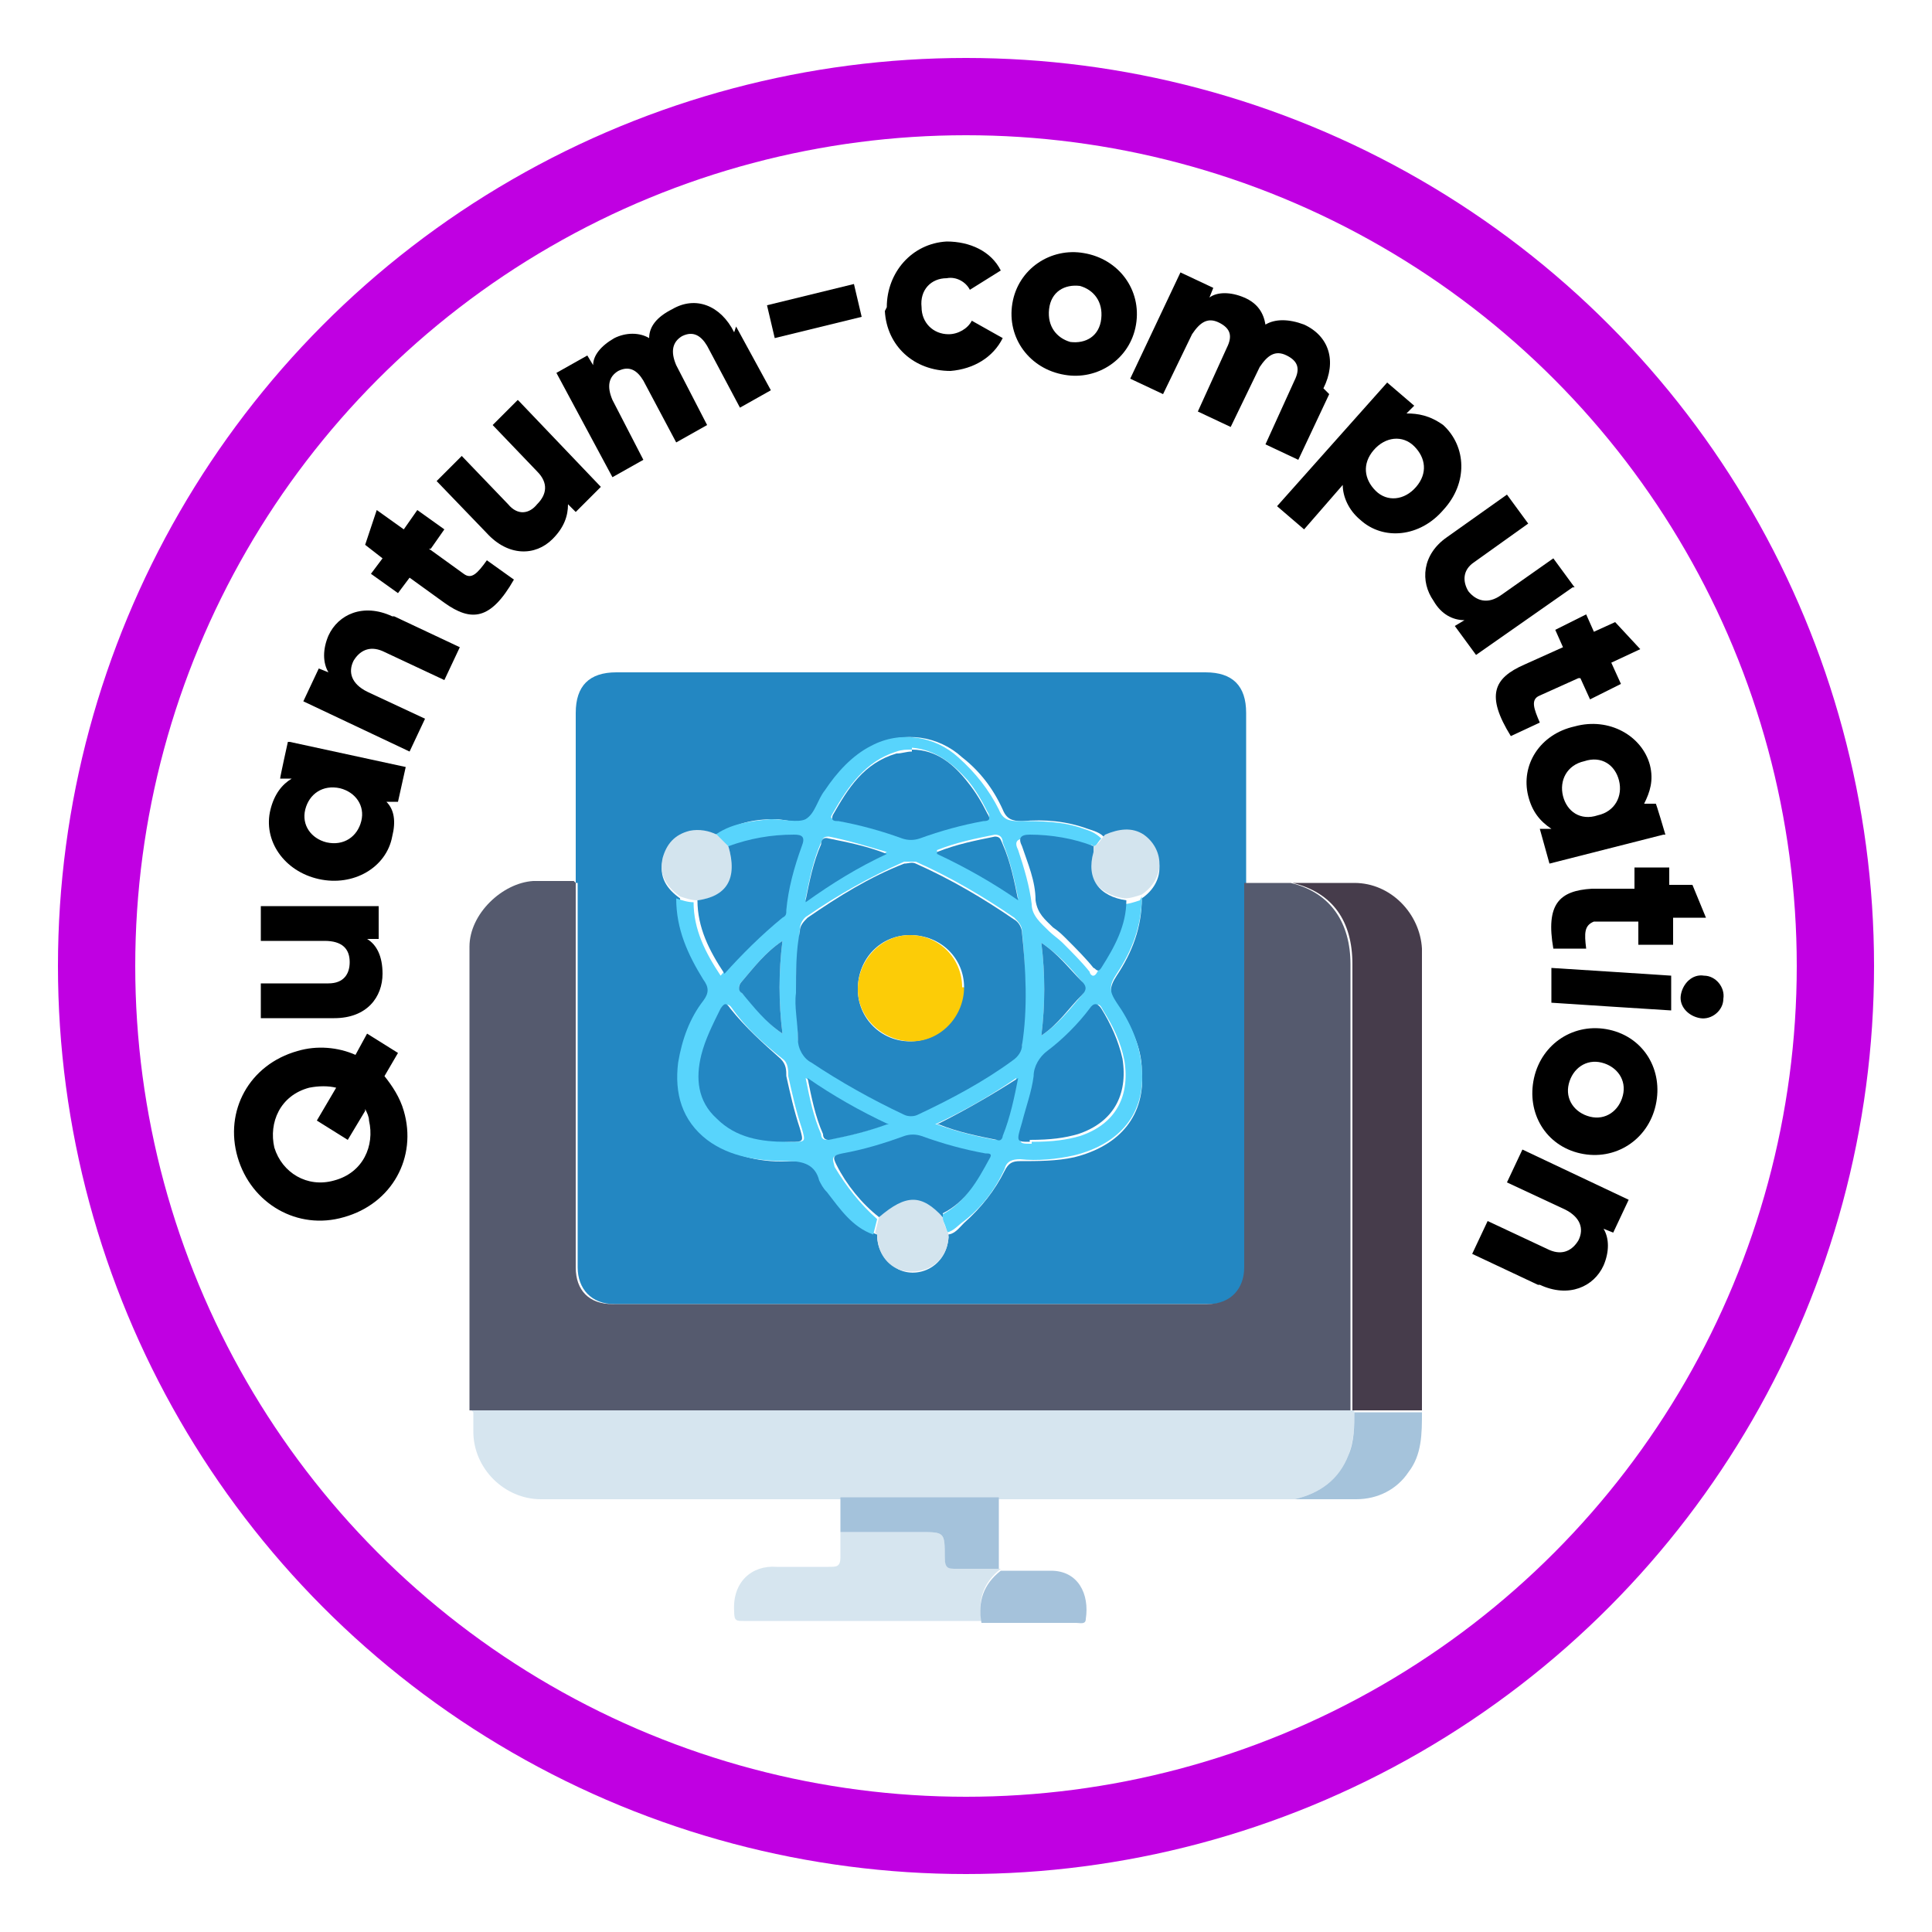 <?xml version="1.0" encoding="UTF-8"?><svg id="Layer_1" xmlns="http://www.w3.org/2000/svg" viewBox="0 0 100 100"><defs><style>.cls-1{fill:#a5c2db;}.cls-2{fill:none;stroke:#c000e2;stroke-miterlimit:10;stroke-width:4px;}.cls-3{fill:#555a6e;}.cls-4{fill:#463c4b;}.cls-5{fill:#a5c3db;}.cls-6{fill:#d3e4ee;}.cls-7{fill:#2489c4;}.cls-8{fill:#58d4fc;}.cls-9{fill:#d6e5ef;}.cls-10{fill:#2487c3;}.cls-11{fill:#2387c3;}.cls-12{fill:#2487c2;}.cls-13{fill:#2387c2;}.cls-14{fill:#a4c2db;}.cls-15{fill:#fccc07;}</style></defs><circle class="cls-2" cx="50" cy="50" r="45"/><g><path d="M18.4,54.6l.6-1.1,1.6,1-.7,1.2c.4,.5,.8,1.1,1,1.8,.7,2.4-.6,4.8-3.1,5.5-2.4,.7-4.8-.7-5.5-3.1-.7-2.4,.6-4.8,3.1-5.5,1-.3,2.1-.2,3,.2Zm.5,2.9l-.9,1.5-1.6-1,1-1.7c-.4-.1-.9-.1-1.4,0-1.5,.4-2.1,1.8-1.8,3.1,.4,1.3,1.7,2.1,3.1,1.7,1.5-.4,2.1-1.8,1.8-3.1,0-.2-.1-.4-.2-.6Z"/><path d="M13.5,46.9h6.1c0,0,0,1.7,0,1.7h-.6c.5,.3,.8,.9,.8,1.8,0,1.2-.8,2.3-2.5,2.3h-3.8c0,0,0-1.8,0-1.8h3.5c.8,0,1.1-.5,1.1-1.1,0-.7-.4-1.1-1.3-1.1h-3.3s0-1.8,0-1.8Z"/><path d="M15,38.4l6,1.3-.4,1.8h-.6c.4,.4,.5,1,.3,1.8-.3,1.6-2,2.6-3.8,2.2-1.8-.4-2.9-2-2.5-3.6,.2-.8,.6-1.3,1.1-1.6h-.6c0-.1,.4-1.9,.4-1.9Zm2.6,2.4c-.9-.2-1.6,.3-1.8,1.1-.2,.8,.3,1.5,1.1,1.7,.9,.2,1.6-.3,1.8-1.1,.2-.8-.3-1.5-1.1-1.7Z"/><path d="M20.4,31.9l3.4,1.6-.8,1.7-3.2-1.5c-.7-.3-1.2,0-1.5,.5-.3,.6-.1,1.2,.7,1.6l3,1.4-.8,1.7-5.5-2.6,.8-1.7,.5,.2c-.3-.5-.3-1.2,0-1.9,.5-1.1,1.8-1.7,3.3-1Z"/><path d="M22.2,28.4l1.8,1.3c.4,.3,.7,0,1.2-.7l1.4,1c-1.2,2.1-2.2,2.2-3.6,1.2l-1.8-1.3-.6,.8-1.4-1,.6-.8-.9-.7,.6-1.8,1.4,1,.7-1,1.4,1-.7,1Z"/><path d="M26.9,20.8l4.2,4.4-1.3,1.3-.4-.4c0,.6-.2,1.2-.8,1.8-.9,.9-2.3,.9-3.4-.3l-2.6-2.7,1.3-1.3,2.4,2.5c.5,.6,1.1,.5,1.5,0,.5-.5,.6-1.1,0-1.7l-2.3-2.4,1.3-1.3Z"/><path d="M38.1,16.9l1.8,3.3-1.6,.9-1.7-3.2c-.3-.5-.7-.8-1.3-.5-.5,.3-.6,.8-.3,1.5l1.6,3.1-1.6,.9-1.7-3.2c-.3-.5-.7-.8-1.3-.5-.5,.3-.6,.8-.3,1.5l1.6,3.1-1.6,.9-2.9-5.4,1.6-.9,.3,.5c0-.5,.4-1,1.1-1.4,.6-.3,1.3-.3,1.8,0,0-.6,.4-1.1,1.2-1.5,1.2-.7,2.5-.2,3.2,1.2Z"/><path d="M39.7,15.8l4.5-1.1,.4,1.7-4.5,1.1-.4-1.7Z"/><path d="M45.9,15.9c0-1.8,1.3-3.3,3.1-3.4,1.2,0,2.3,.5,2.8,1.5l-1.6,1c-.2-.4-.7-.7-1.2-.6-.8,0-1.4,.6-1.3,1.5,0,.8,.6,1.4,1.4,1.4,.5,0,1-.3,1.2-.7l1.6,.9c-.5,1-1.5,1.6-2.7,1.7-1.9,0-3.3-1.3-3.4-3.1Z"/><path d="M52.4,15.7c.3-1.8,2-2.9,3.7-2.6,1.8,.3,3,1.9,2.7,3.7-.3,1.8-2,2.9-3.7,2.6-1.8-.3-3-1.9-2.7-3.7Zm4.6,.8c.1-.9-.4-1.5-1.1-1.7-.8-.1-1.5,.3-1.6,1.2-.1,.9,.4,1.5,1.1,1.7,.8,.1,1.5-.3,1.6-1.2Z"/><path d="M68.8,20.4l-1.6,3.4-1.7-.8,1.5-3.3c.3-.6,.2-1-.4-1.3-.6-.3-1,0-1.4,.6l-1.5,3.1-1.7-.8,1.5-3.3c.3-.6,.2-1-.4-1.3-.6-.3-1,0-1.4,.6l-1.5,3.1-1.7-.8,2.6-5.5,1.7,.8-.2,.5c.4-.3,1.1-.3,1.8,0,.7,.3,1,.8,1.1,1.4,.5-.3,1.2-.3,2,0,1.3,.6,1.7,1.9,1,3.3Z"/><path d="M74.7,26.4c-1.2,1.4-3.1,1.6-4.3,.5-.6-.5-.9-1.2-.9-1.8l-2,2.3-1.4-1.2,5.7-6.4,1.4,1.2-.4,.4c.6,0,1.2,.1,1.9,.6,1.2,1.1,1.3,3,0,4.4Zm-1.4-1.2c.6-.7,.5-1.5-.1-2.1-.6-.6-1.5-.5-2.1,.2-.6,.7-.5,1.5,.1,2.1,.6,.6,1.5,.5,2.1-.2Z"/><path d="M81.4,30.4l-5,3.5-1.1-1.5,.5-.3c-.6,0-1.2-.3-1.6-1-.7-1-.6-2.4,.7-3.3l3.1-2.2,1.1,1.5-2.8,2c-.6,.4-.6,1-.3,1.5,.4,.5,1,.7,1.7,.2l2.7-1.9,1.1,1.5Z"/><path d="M81.7,35.1l-2,.9c-.5,.2-.3,.7,0,1.4l-1.5,.7c-1.3-2.1-.9-3,.7-3.7l2-.9-.4-.9,1.6-.8,.4,.9,1.1-.5,1.3,1.4-1.5,.7,.5,1.1-1.6,.8-.5-1.1Z"/><path d="M86.1,43.2l-5.9,1.5-.5-1.8h.6c-.6-.4-1-.9-1.2-1.7-.4-1.6,.6-3.2,2.4-3.6,1.8-.5,3.5,.5,3.9,2,.2,.8,0,1.4-.3,2h.6c0-.1,.5,1.6,.5,1.6Zm-3.4-1c.9-.2,1.3-1,1.1-1.8-.2-.8-.9-1.3-1.8-1-.9,.2-1.3,1-1.1,1.8,.2,.8,.9,1.3,1.8,1Z"/><path d="M84.7,47.7h-2.2c-.5,.2-.5,.6-.4,1.4h-1.7c-.4-2.3,.3-3,2-3.1h2.2c0-.1,0-1.1,0-1.1h1.8c0-.1,0,.9,0,.9h1.2c0,0,.7,1.7,.7,1.7h-1.7c0,.1,0,1.4,0,1.4h-1.8c0,.1,0-1.2,0-1.2Z"/><path d="M86.5,50.5v1.8c-.1,0-6.2-.4-6.2-.4v-1.8c.1,0,6.2,.4,6.2,.4Zm1.7,0c.6,0,1.1,.6,1,1.2,0,.6-.6,1.1-1.2,1s-1.1-.6-1-1.2,.6-1.1,1.2-1Z"/><path d="M83.3,53.3c1.8,.4,2.8,2.1,2.4,3.9-.4,1.8-2.1,2.9-3.9,2.5-1.8-.4-2.8-2.1-2.4-3.9,.4-1.8,2.1-2.9,3.9-2.5Zm-1,4.5c.8,.2,1.5-.3,1.7-1.1,.2-.8-.3-1.5-1.1-1.7-.8-.2-1.5,.3-1.7,1.1-.2,.8,.3,1.5,1.1,1.7Z"/><path d="M79.6,66.5l-3.4-1.6,.8-1.7,3.2,1.5c.7,.3,1.2,0,1.5-.5,.3-.6,.1-1.2-.7-1.6l-3-1.4,.8-1.7,5.5,2.6-.8,1.7-.5-.2c.3,.5,.3,1.2,0,1.9-.5,1.1-1.8,1.7-3.3,1Z"/></g><g><path class="cls-13" d="M29.8,45.7v-8.8c0-1.4,.7-2.1,2.1-2.1h30.5c1.4,0,2.1,.7,2.1,2.1v8.8c0,.2,0,.5,0,.7v19.2c0,1.2-.7,1.9-1.9,1.9H31.8c-1.2,0-1.9-.8-1.9-1.9v-10.6c0-3.1,0-6.2,0-9.3Zm19.2,18.2c.4,0,.6-.3,.9-.6,.9-.8,1.6-1.7,2.1-2.7,.2-.4,.4-.5,.8-.5,.9,0,1.9,0,2.8-.2,2.4-.6,3.7-2.2,3.5-4.5,0-1.2-.6-2.4-1.3-3.4-.4-.5-.4-.9,0-1.5,.8-1.2,1.3-2.5,1.3-4,1.3-.9,1.1-2.4,.1-3.1-.7-.5-1.4-.4-2,0-.2-.3-.6-.4-.9-.5-1.1-.4-2.2-.5-3.4-.4-.5,0-.8-.1-1-.6-.5-1.1-1.2-2-2.1-2.7-1.2-1.1-3-1.4-4.5-.6-1,.5-1.8,1.4-2.4,2.3-.3,.5-.5,1.2-1,1.5-.5,.3-1.2,0-1.8,0-1.1,0-2.1,.2-3,.9-.5-.2-.9-.3-1.4-.2-.7,.2-1.2,.7-1.4,1.4-.2,.9,.2,1.5,.9,2,0,1.6,.6,2.9,1.4,4.2,.3,.4,.3,.7,0,1.1-.7,1-1.1,2.1-1.3,3.2-.2,1.6,.2,3,1.5,4,1.2,.9,2.7,1.2,4.2,1.1,.8,0,1.4,.1,1.6,1,0,.2,.2,.4,.4,.6,.7,.9,1.3,1.8,2.4,2.2,0,.8,.4,1.4,1.1,1.8,1,.5,2.5-.1,2.6-1.7Z"/><path class="cls-3" d="M29.8,45.7c0,3.1,0,6.2,0,9.3v10.6c0,1.2,.7,1.9,1.9,1.9h30.8c1.2,0,1.9-.8,1.9-1.9v-19.2c0-.2,0-.5,0-.7h2.4c2.1,.5,3.1,2.1,3.1,4.2,0,7.7,0,15.4,0,23.1-.2,0-.3,0-.5,0H24.8c-.2,0-.3,0-.5,0v-24c0-1.7,1.7-3.3,3.3-3.4,.7,0,1.4,0,2.1,0Z"/><path class="cls-9" d="M24.4,73c.2,0,.3,0,.5,0h44.7c.2,0,.3,0,.5,0h0c0,.8,0,1.5-.3,2.3-.5,1.3-1.5,2-2.8,2.3h-15.2s-23.8,0-23.8,0c-1.9,0-3.5-1.6-3.5-3.5,0-.3,0-.7,0-1Z"/><path class="cls-4" d="M70,73c0-7.7,0-15.4,0-23.1,0-2.2-1-3.7-3.1-4.2,1.1,0,2.2,0,3.2,0,1.9,0,3.4,1.6,3.5,3.4,0,0,0,0,0,.1v23.8s-3.7,0-3.7,0h0Z"/><path class="cls-9" d="M51.7,81.2h.1c-.9,.7-1.2,1.6-1,2.7-4.1,0-8.2,0-12.3,0-.4,0-.5,0-.5-.5-.1-1.5,.9-2.4,2.2-2.3,.9,0,1.8,0,2.7,0,.4,0,.6,0,.6-.5s0-.9,0-1.3h4.1c1.3,0,1.3,0,1.3,1.3,0,.5,.2,.6,.6,.6,.7,0,1.4,0,2.2,0Z"/><path class="cls-14" d="M51.7,81.2c-.7,0-1.4,0-2.2,0-.4,0-.6,0-.6-.6,0-1.3,0-1.3-1.3-1.3h-4.1v-1.8h8.2v3.7Z"/><path class="cls-5" d="M70,73.1h3.6c0,1.1,0,2.2-.7,3.1-.6,.9-1.6,1.4-2.7,1.4-1.1,0-2.2,0-3.2,0,1.3-.3,2.3-1,2.8-2.3,.3-.7,.3-1.5,.3-2.2Z"/><path class="cls-1" d="M50.8,84c-.2-1.1,.1-2,1-2.7,.9,0,1.7,0,2.6,0,1.4,0,2,1.2,1.8,2.5,0,.3-.3,.2-.5,.2-1.7,0-3.3,0-5,0Z"/><path class="cls-8" d="M59.1,46.4c0,1.5-.5,2.8-1.3,4-.4,.6-.4,.9,0,1.5,.7,1,1.2,2.1,1.3,3.4,.2,2.3-1.1,3.9-3.5,4.5-.9,.2-1.9,.3-2.8,.2-.4,0-.7,.1-.8,.5-.5,1.1-1.2,2-2.1,2.7-.3,.2-.5,.5-.9,.6,0-.3-.2-.6-.3-.9,1.2-.6,1.8-1.7,2.4-2.8,.1-.3,0-.3-.2-.3-1.1-.2-2.3-.5-3.3-.9-.3-.1-.6-.1-.9,0-1,.4-2.1,.7-3.2,.9-.5,0-.4,.2-.3,.6,.6,1,1.3,1.9,2.2,2.7l-.2,.8c-1.1-.4-1.7-1.3-2.4-2.2-.2-.2-.3-.4-.4-.6-.2-.8-.8-1-1.6-1-1.5,0-3-.2-4.2-1.1-1.3-1-1.7-2.4-1.5-4,.2-1.2,.6-2.3,1.3-3.2,.3-.4,.3-.7,0-1.1-.8-1.3-1.4-2.6-1.4-4.2,.3,.1,.6,.2,.9,.2,0,1.4,.6,2.6,1.4,3.8,.9-1.1,1.9-2.1,3-2.9,.1-.1,.2-.3,.2-.4,.2-1.1,.4-2.2,.8-3.3,.2-.5,0-.6-.4-.6-1.2,0-2.3,.2-3.4,.6l-.6-.6c.9-.7,2-.8,3-.9,.6,0,1.4,.2,1.8,0,.5-.3,.6-1,1-1.5,.6-.9,1.4-1.8,2.4-2.3,1.5-.8,3.3-.5,4.5,.6,.9,.8,1.6,1.7,2.1,2.7,.2,.5,.5,.6,1,.6,1.2,0,2.3,0,3.4,.4,.3,.1,.6,.2,.9,.5-.2,.2-.3,.5-.6,.6-1.1-.4-2.2-.6-3.3-.6-.5,0-.6,.2-.4,.6,.3,.9,.6,1.9,.7,2.8,0,.6,.5,1,.9,1.4,.2,.2,.5,.4,.7,.6,.5,.5,1,1,1.4,1.5,0,.1,.2,.4,.4,0,.7-1.1,1.2-2.2,1.3-3.5,.3,0,.6-.1,.9-.2Zm-17.9,4.9c0,.7,.1,1.6,.1,2.4,0,.5,.3,.9,.7,1.2,1.5,1.1,3.1,2,4.8,2.7,.2,.1,.5,.1,.7,0,1.7-.8,3.4-1.7,4.9-2.8,.3-.2,.5-.5,.5-.8,.2-1.9,.2-3.9,0-5.8,0-.3-.2-.5-.4-.7-1.6-1.1-3.3-2.1-5.1-2.9-.2,0-.4,0-.6,0-1.8,.8-3.4,1.7-5,2.8-.2,.1-.4,.4-.4,.7-.1,1-.2,2-.2,3.1Zm6-12.5c-.3,0-.5,0-.8,.1-1.6,.5-2.5,1.8-3.3,3.2-.2,.3,0,.3,.3,.3,1.1,.2,2.2,.5,3.3,.9,.3,.1,.6,.1,.9,0,1.1-.4,2.2-.7,3.3-.9,.3,0,.4-.1,.2-.4-.3-.6-.6-1.1-1-1.6-.8-.9-1.7-1.6-2.9-1.7h0Zm-6.5,20.3h.3c.7,0,.7,0,.5-.7-.3-.9-.5-1.8-.7-2.7,0-.3,0-.7-.3-.9-1-.8-1.9-1.6-2.6-2.6-.2-.3-.3-.2-.5,0-.5,.7-.8,1.5-1,2.4-.3,1.2-.2,2.4,.8,3.3,1,1,2.3,1.1,3.6,1.2h0Zm12.7,0c1.1,0,1.8-.1,2.5-.3,1.8-.6,2.6-2,2.3-3.9-.2-1-.6-1.8-1.1-2.6-.2-.4-.3-.4-.6,0-.6,.8-1.4,1.6-2.2,2.2-.4,.3-.7,.8-.7,1.3,0,.8-.3,1.6-.6,2.4-.3,1-.3,1,.4,1h0Zm-12.9-5.6c-.2-1.6-.2-3.2,0-4.8-.9,.6-1.5,1.4-2.1,2.1-.2,.2-.2,.4,0,.6,0,0,0,0,0,0,.7,.7,1.2,1.5,2.1,2.1Zm8-9.4c1.5,.7,2.9,1.5,4.2,2.4-.2-1-.4-1.9-.8-2.9,0-.2-.1-.4-.4-.4-1,.2-2,.4-3,.8h0Zm-2.6,14.1c-1.5-.7-2.8-1.5-4.2-2.4,.2,1,.4,2,.8,2.9,0,.2,.1,.3,.3,.3,1-.2,2-.4,3-.8h0Zm-4.2-11.6c1.4-1,2.7-1.7,4.2-2.5-1-.3-2-.6-3-.8-.3,0-.3,.1-.4,.3-.4,.9-.6,1.9-.8,2.9h0Zm12.2,2.2c.2,1.6,.2,3.2,0,4.8,.9-.6,1.5-1.4,2.1-2.1,.2-.2,.1-.5,0-.7-.6-.7-1.2-1.4-2.1-2h0Zm-5.4,9.4c1.1,.4,2,.6,3,.8,.2,0,.3,0,.3-.2,.4-1,.7-2,.8-3-1.3,.9-2.7,1.7-4.2,2.4Z"/><path class="cls-6" d="M56.6,43.8c.3-.1,.4-.4,.6-.6,.7-.3,1.4-.4,2,0,1,.7,1.2,2.2-.1,3.1-.3,.1-.6,.2-.9,.2-1.4-.2-2.1-1.2-1.7-2.5,0-.1,0-.2,0-.3Z"/><path class="cls-6" d="M45.3,63.8l.2-.8c1.3-1.3,2.1-1.3,3.3,0,0,.3,.2,.6,.3,.9,0,1.6-1.5,2.2-2.6,1.8-.7-.3-1.1-1-1.1-1.8Z"/><path class="cls-6" d="M36.1,46.6c-.3,0-.6-.1-.9-.2-.7-.5-1.1-1.1-.9-2,.2-.7,.6-1.2,1.4-1.4,.5-.1,1,0,1.4,.2l.6,.6c.5,1.7,0,2.6-1.6,2.8Z"/><path class="cls-12" d="M41.2,51.3c0-1,0-2.1,.2-3.1,0-.3,.2-.5,.4-.7,1.6-1.1,3.2-2.1,5-2.8,.2,0,.4-.1,.6,0,1.8,.8,3.5,1.8,5.1,2.9,.2,.1,.4,.4,.4,.7,.2,1.9,.3,3.9,0,5.8,0,.3-.2,.6-.5,.8-1.5,1.1-3.2,2-4.9,2.8-.2,.1-.5,.1-.7,0-1.7-.8-3.3-1.7-4.8-2.7-.4-.2-.7-.7-.7-1.2,0-.9-.2-1.7-.1-2.4Zm8.7-.2c0-1.5-1.2-2.7-2.8-2.7-1.5,0-2.7,1.2-2.7,2.8,0,1.5,1.2,2.7,2.7,2.7,1.5,0,2.7-1.2,2.7-2.7,0,0,0,0,0,0h0Z"/><path class="cls-11" d="M47.2,38.8c1.3,0,2.2,.8,2.9,1.7,.4,.5,.7,1,1,1.6,.2,.3,.1,.4-.2,.4-1.1,.2-2.2,.5-3.3,.9-.3,.1-.6,.1-.9,0-1.1-.4-2.2-.7-3.3-.9-.2,0-.4,0-.3-.3,.8-1.4,1.6-2.7,3.3-3.2,.3,0,.5-.1,.8-.1Z"/><path class="cls-11" d="M40.7,59.1c-1.3,0-2.6-.2-3.6-1.2-1-.9-1.1-2.1-.8-3.3,.2-.8,.6-1.6,1-2.4,.2-.3,.3-.3,.5,0,.8,1,1.7,1.8,2.6,2.6,.3,.3,.3,.6,.3,.9,.2,.9,.4,1.8,.7,2.7,.2,.7,.2,.7-.5,.7h-.3Z"/><path class="cls-11" d="M53.3,59.1c-.7,0-.7,0-.4-1,.2-.8,.5-1.6,.6-2.4,0-.5,.3-1,.7-1.3,.8-.6,1.6-1.4,2.2-2.2,.2-.3,.4-.3,.6,0,.5,.8,.9,1.7,1.1,2.6,.3,1.9-.5,3.3-2.3,3.9-.7,.2-1.4,.3-2.5,.3Z"/><path class="cls-10" d="M48.8,63c-1.1-1.2-1.9-1.2-3.3,0-.9-.7-1.7-1.7-2.2-2.7-.2-.4-.2-.5,.3-.6,1.1-.2,2.1-.5,3.2-.9,.3-.1,.6-.1,.9,0,1.1,.4,2.2,.7,3.3,.9,.2,0,.4,0,.2,.3-.6,1.1-1.2,2.2-2.4,2.8Z"/><path class="cls-10" d="M36.1,46.6c1.5-.2,2.1-1.1,1.6-2.8,1.1-.4,2.2-.6,3.4-.6,.4,0,.6,.1,.4,.6-.4,1.1-.7,2.2-.8,3.3,0,.2,0,.3-.2,.4-1.1,.9-2.1,1.9-3,2.9-.8-1.2-1.4-2.4-1.4-3.8Z"/><path class="cls-10" d="M56.6,43.8c0,.1,0,.2,0,.3-.4,1.4,.3,2.3,1.7,2.5,0,1.3-.6,2.4-1.3,3.5-.2,.3-.3,0-.4,0-.4-.5-.9-1-1.4-1.5-.2-.2-.4-.4-.7-.6-.4-.4-.8-.7-.9-1.4,0-1-.4-1.9-.7-2.8-.2-.4-.1-.6,.4-.6,1.1,0,2.3,.2,3.3,.6Z"/><path class="cls-7" d="M40.5,53.5c-.9-.6-1.5-1.4-2.1-2.1-.2-.1-.2-.4,0-.6,0,0,0,0,0,0,.6-.7,1.2-1.5,2.1-2.1-.2,1.6-.2,3.2,0,4.8Z"/><path class="cls-7" d="M48.5,44.1c1-.4,2-.6,3-.8,.3,0,.3,.2,.4,.4,.4,.9,.6,1.9,.8,2.9-1.3-.9-2.7-1.7-4.2-2.4Z"/><path class="cls-7" d="M45.9,58.2c-1.1,.4-2,.6-3,.8-.2,0-.3-.1-.3-.3-.4-.9-.6-1.9-.8-2.9,1.3,.9,2.7,1.7,4.2,2.4Z"/><path class="cls-7" d="M41.7,46.6c.2-1,.4-2,.8-2.9,0-.2,.1-.4,.4-.3,1,.2,2,.4,3,.8-1.5,.7-2.8,1.5-4.2,2.5Z"/><path class="cls-7" d="M53.9,48.8c.9,.6,1.4,1.3,2.1,2,.2,.2,.3,.4,0,.7-.7,.7-1.2,1.5-2.1,2.1,.2-1.6,.2-3.2,0-4.8Z"/><path class="cls-7" d="M48.5,58.2c1.4-.7,2.8-1.5,4.2-2.4-.2,1-.4,2-.8,3,0,.1-.1,.3-.3,.2-1-.2-2-.4-3-.8Z"/><path class="cls-15" d="M49.9,51.1c0,1.5-1.2,2.8-2.7,2.8-1.5,0-2.8-1.2-2.8-2.7,0-1.5,1.2-2.8,2.7-2.8,0,0,0,0,0,0,1.5,0,2.7,1.2,2.7,2.7Z"/></g></svg>